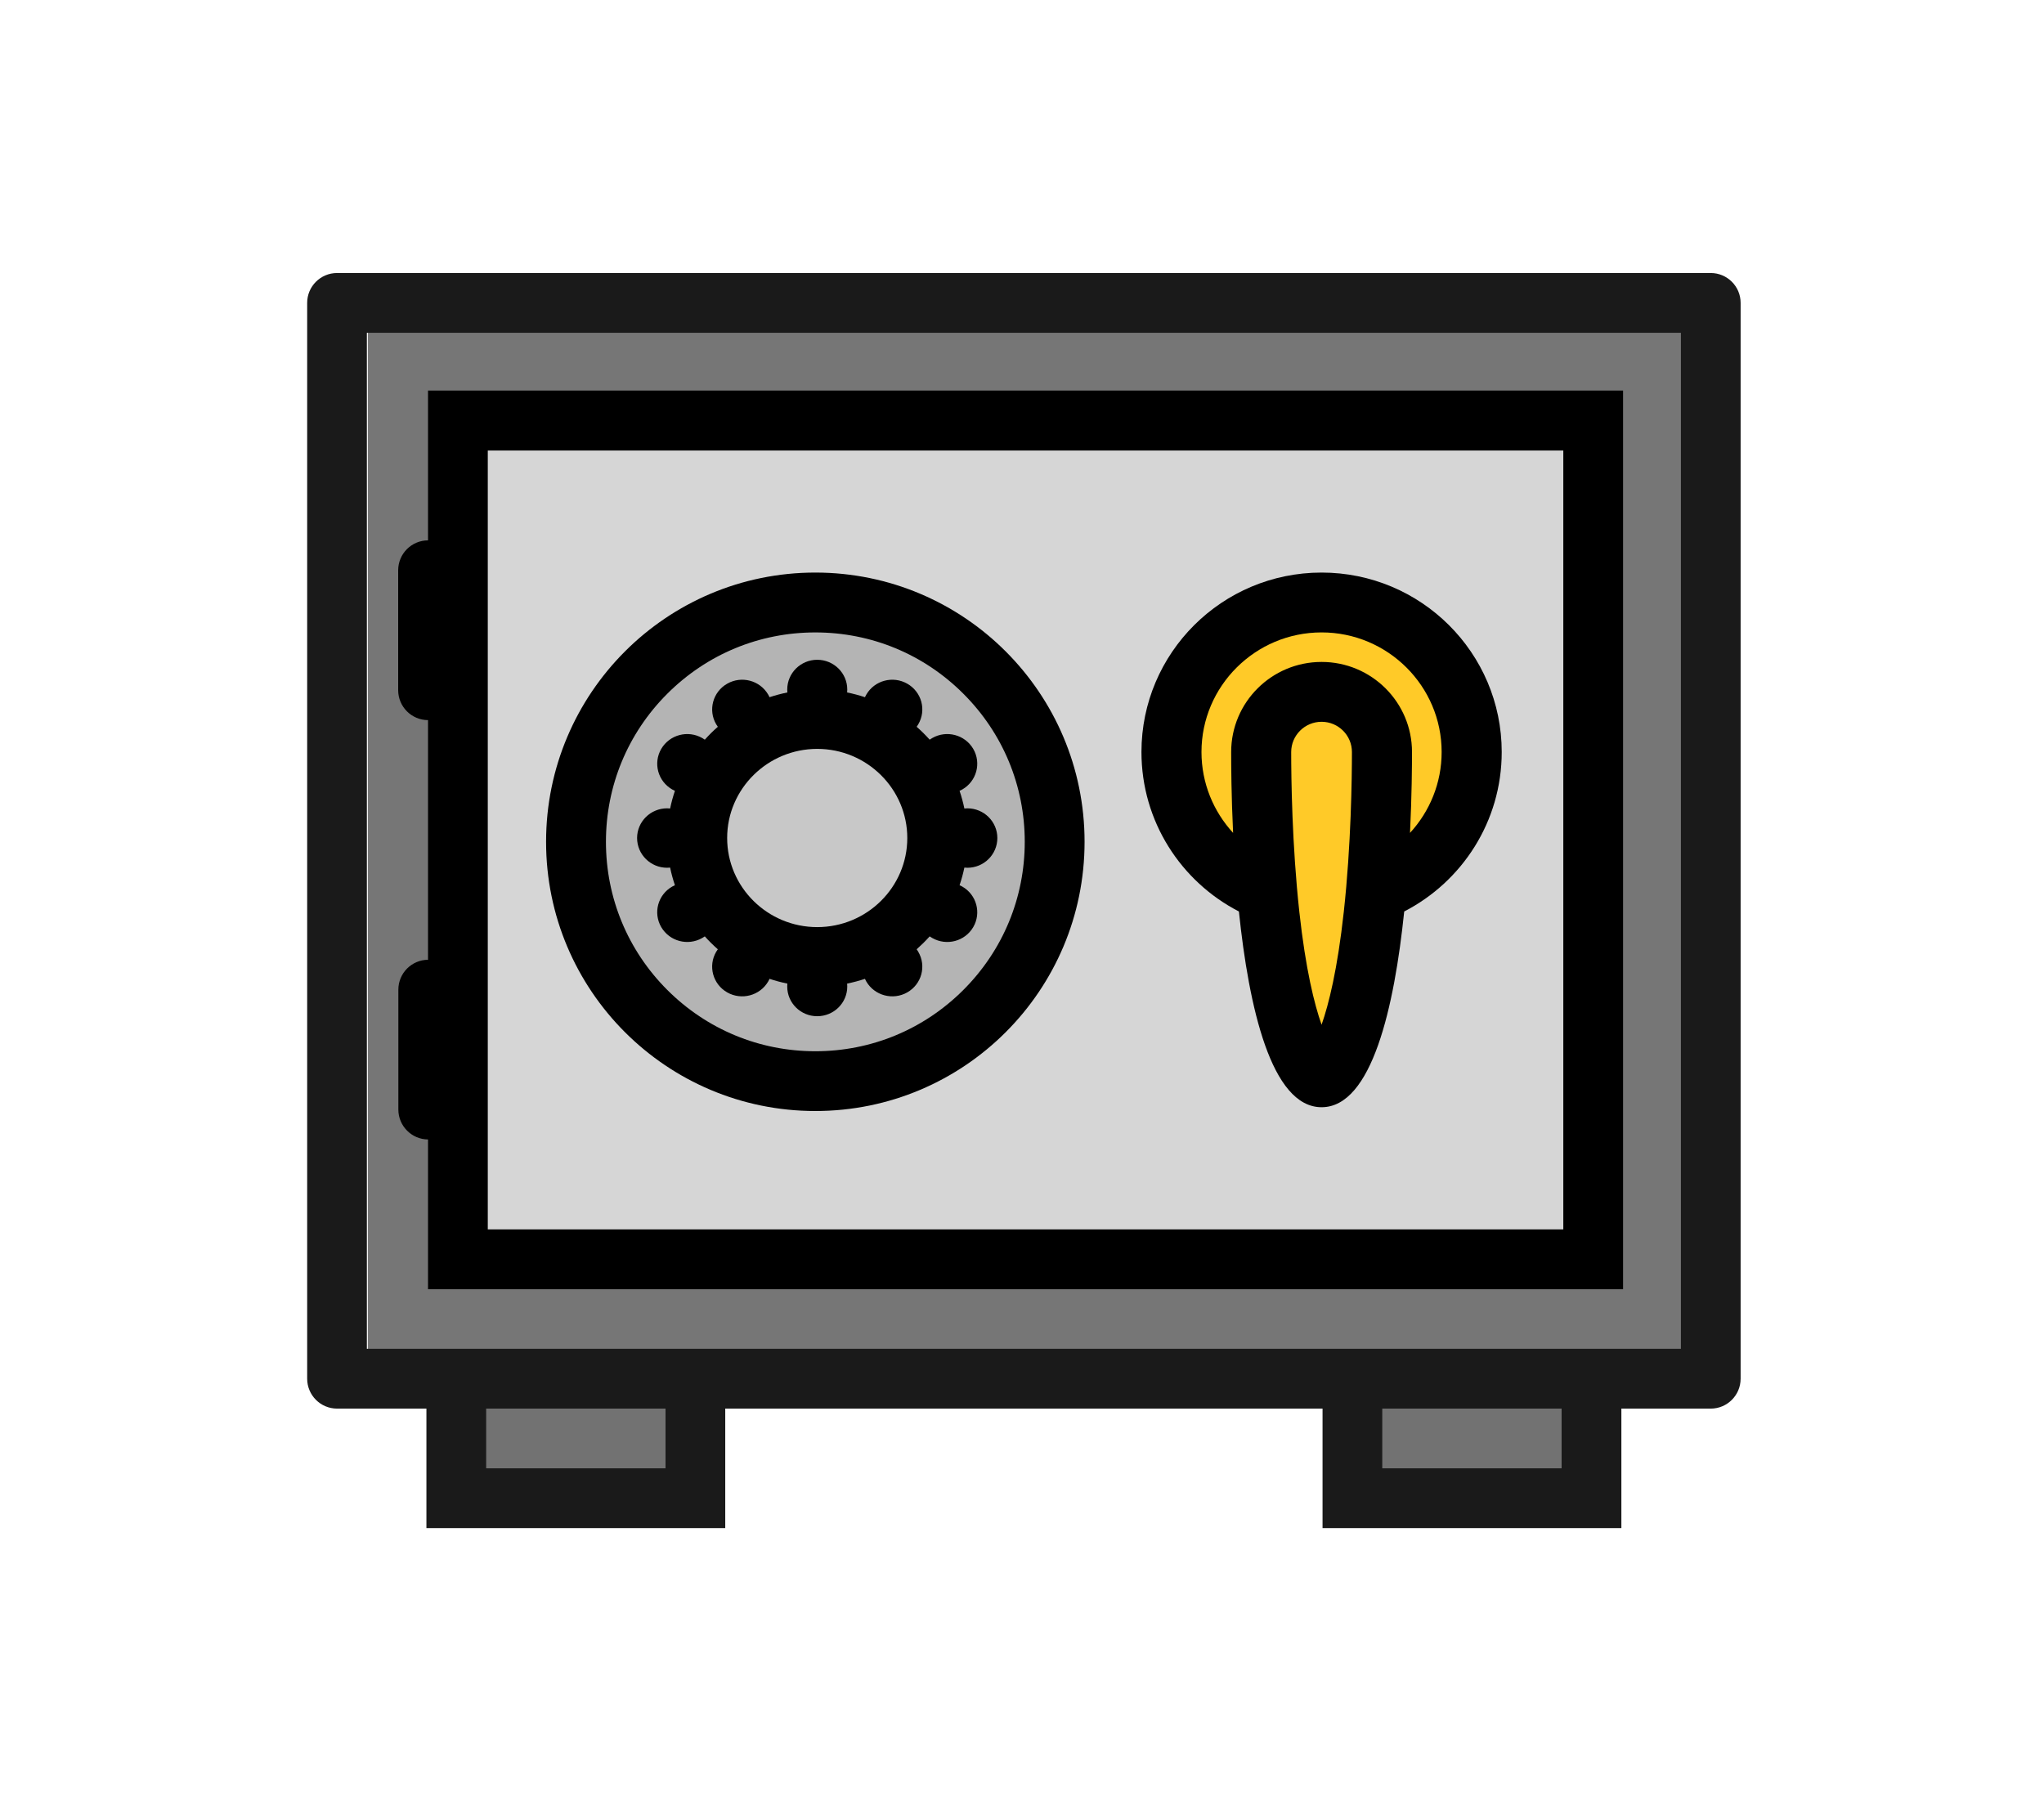 <?xml version="1.0" encoding="UTF-8"?>
<svg width="539px" height="475px" viewBox="0 0 539 475" version="1.1" xmlns="http://www.w3.org/2000/svg" xmlns:xlink="http://www.w3.org/1999/xlink">
    <!-- Generator: Sketch 47.1 (45422) - http://www.bohemiancoding.com/sketch -->
    <title>home-icon-03</title>
    <desc>Created with Sketch.</desc>
    <defs></defs>
    <g id="Page-1" stroke="none" stroke-width="1" fill="none" fill-rule="evenodd">
        <g id="home-icon-03" fill-rule="nonzero">
            <g id="safebox-(1)" transform="translate(81, 72)">
                <rect id="Rectangle-path" fill="#767676" x="16" y="8" width="353" height="282"></rect>
                <rect id="Rectangle-path" fill="#D6D6D6" x="41" y="39" width="294" height="219"></rect>
                <g id="Group" transform="translate(36, 292)" fill="#727272">
                    <rect id="Rectangle-path" x="239.756" y="0.367" width="65.119" height="30.435"></rect>
                    <rect id="Rectangle-path" x="0" y="0.367" width="71.039" height="26.402"></rect>
                </g>
                <path d="M196,148.006 C196,181.686 168.461,209 134.506,209 C100.539,209 73,181.685 73,148.006 C73,114.315 100.539,87 134.506,87 C168.461,87 196,114.315 196,148.006 Z" id="Shape" fill="#B4B4B4"></path>
                <path d="M168,149 C168,165.564 154.564,179 138,179 C121.436,179 108,165.564 108,149 C108,132.436 121.436,119 138,119 C154.564,119 168,132.436 168,149 Z" id="Shape" fill="#C8C8C8"></path>
                <path d="M312,125.006 C312,147.643 293.643,166 270.994,166 C248.357,166 230,147.643 230,125.006 C230,102.357 248.357,84 270.994,84 C293.643,84 312,102.357 312,125.006 Z" id="Shape" fill="#FFCA28"></path>
                <polygon id="Shape" fill="#FFCA28" points="279.905 118.383 264.739 111 253 127.242 256.428 197.121 270.355 205 283 163.623"></polygon>
                <path d="M370.121,0 L7.879,0 C3.53,0 0,3.532 0,7.873 L0,291.587 C0,295.951 3.53,299.484 7.879,299.484 L31.446,299.484 L31.446,331 L110.246,331 L110.246,299.484 L267.754,299.484 L267.754,331 L346.554,331 L346.554,299.484 L370.121,299.484 C374.47,299.484 378,295.952 378,291.587 L378,7.873 C378,3.532 374.47,0 370.121,0 Z M94.5,315.23 L47.204,315.23 L47.204,299.484 L94.5,299.484 L94.5,315.23 Z M330.796,315.23 L283.5,315.23 L283.5,299.484 L330.796,299.484 L330.796,315.23 Z M362.254,283.714 L15.746,283.714 L15.746,15.77 L362.254,15.77 L362.254,283.714 Z" id="Shape" fill="#1A1A1A"></path>
                <path d="M31.868,117.908 L31.868,181.116 C27.541,181.139 24.046,184.657 24.046,189.008 L24.046,220.6 C24.046,224.951 27.541,228.469 31.868,228.504 L31.868,268 L347,268 L347,31 L31.868,31 L31.868,70.508 C27.518,70.508 24,74.049 24,78.4 L24,110.016 C24,114.367 27.518,117.908 31.868,117.908 Z M47.627,46.808 L331.242,46.808 L331.242,252.216 L47.627,252.216 L47.627,46.808 Z" id="Shape" fill="#000000"></path>
                <path d="M134,79 C94.79,79 63,110.802 63,150 C63,189.221 94.79,221 134,221 C173.221,221 205,189.221 205,150 C205,110.802 173.221,79 134,79 Z M173.048,189.06 C162.624,199.483 148.757,205.238 134,205.238 C119.254,205.238 105.387,199.483 94.952,189.06 C84.529,178.625 78.786,164.758 78.786,150.001 C78.786,135.255 84.529,121.388 94.952,110.965 C105.388,100.529 119.255,94.786 134,94.786 C148.757,94.786 162.624,100.529 173.048,110.964 C183.483,121.388 189.226,135.255 189.226,150 C189.226,164.757 183.483,178.624 173.048,189.06 Z" id="Shape" fill="#000000"></path>
                <path d="M164.827,122.643 C164.595,122.769 164.375,122.918 164.155,123.067 C163.076,121.874 161.928,120.726 160.722,119.671 C160.873,119.464 161.023,119.235 161.151,119.005 C163.343,115.264 162.044,110.468 158.252,108.311 C154.471,106.143 149.624,107.428 147.444,111.18 C147.304,111.409 147.189,111.639 147.085,111.869 C145.554,111.363 143.988,110.939 142.388,110.618 C142.411,110.365 142.423,110.102 142.423,109.849 C142.423,105.512 138.875,102 134.502,102 C130.13,102 126.593,105.511 126.593,109.849 C126.593,110.102 126.605,110.365 126.628,110.618 C125.028,110.94 123.462,111.364 121.932,111.869 C121.827,111.64 121.7,111.41 121.572,111.18 C119.381,107.428 114.544,106.143 110.753,108.311 C106.972,110.469 105.673,115.265 107.854,119.005 C107.993,119.235 108.144,119.464 108.294,119.671 C107.076,120.727 105.928,121.874 104.862,123.067 C104.641,122.918 104.421,122.769 104.189,122.643 C100.397,120.474 95.561,121.759 93.37,125.5 C91.189,129.252 92.477,134.038 96.269,136.206 C96.5,136.333 96.732,136.459 96.976,136.562 C96.465,138.076 96.036,139.626 95.712,141.221 C95.443,141.186 95.187,141.174 94.921,141.174 C90.548,141.174 87,144.685 87,149 C87,153.337 90.548,156.849 94.921,156.849 C95.187,156.849 95.443,156.826 95.709,156.804 C96.034,158.387 96.463,159.936 96.973,161.451 C96.729,161.554 96.497,161.669 96.266,161.806 C92.474,163.964 91.186,168.76 93.367,172.5 C95.558,176.252 100.394,177.538 104.186,175.369 C104.418,175.243 104.638,175.093 104.859,174.944 C105.926,176.15 107.074,177.274 108.291,178.353 C108.141,178.559 107.99,178.777 107.851,179.018 C105.67,182.759 106.969,187.555 110.75,189.712 C114.542,191.87 119.378,190.585 121.569,186.844 C121.697,186.615 121.825,186.385 121.929,186.144 C123.459,186.649 125.025,187.074 126.625,187.394 C126.602,187.647 126.59,187.911 126.59,188.174 C126.59,192.501 130.128,196 134.499,196 C138.871,196 142.421,192.501 142.421,188.175 C142.421,187.911 142.41,187.647 142.387,187.395 C143.987,187.074 145.553,186.649 147.083,186.145 C147.188,186.385 147.304,186.615 147.442,186.844 C149.623,190.585 154.47,191.871 158.25,189.713 C162.042,187.555 163.341,182.759 161.149,179.019 C161.022,178.778 160.871,178.56 160.72,178.353 C161.926,177.275 163.075,176.15 164.153,174.945 C164.374,175.094 164.594,175.243 164.826,175.37 C168.617,177.538 173.454,176.253 175.645,172.501 C177.826,168.76 176.527,163.964 172.746,161.807 C172.515,161.669 172.271,161.554 172.039,161.452 C172.55,159.937 172.979,158.388 173.303,156.804 C173.558,156.827 173.825,156.85 174.091,156.85 C178.463,156.85 182,153.339 182,149.001 C182,144.686 178.463,141.175 174.091,141.175 C173.825,141.175 173.557,141.187 173.303,141.221 C172.978,139.626 172.549,138.077 172.039,136.562 C172.271,136.458 172.515,136.333 172.746,136.206 C176.527,134.038 177.826,129.252 175.645,125.5 C173.454,121.759 168.619,120.473 164.827,122.643 Z M110.75,149 C110.75,136.056 121.408,125.5 134.501,125.5 C147.605,125.5 158.251,136.056 158.251,149 C158.251,161.966 147.605,172.5 134.501,172.5 C121.408,172.5 110.75,161.966 110.75,149 Z" id="Shape" fill="#000000"></path>
                <path d="M267.5,79 C241.268,79 220,100.189 220,126.324 C220,144.636 230.437,160.511 245.698,168.379 C248.308,193.474 254.187,220 267.5,220 C280.801,220 286.692,193.473 289.29,168.379 C304.551,160.511 315,144.647 315,126.324 C315,100.189 293.732,79 267.5,79 Z M273.356,168.471 C271.686,183.699 269.39,192.861 267.499,198.245 C265.598,192.861 263.301,183.699 261.632,168.471 C259.695,150.805 259.486,133.118 259.486,126.324 C259.486,121.933 263.081,118.352 267.499,118.352 C271.918,118.352 275.501,121.934 275.501,126.324 C275.502,133.118 275.293,150.817 273.356,168.471 Z M290.821,147.652 C291.297,137.715 291.343,129.743 291.343,126.324 C291.343,113.211 280.662,102.569 267.5,102.569 C254.326,102.569 243.657,113.211 243.657,126.324 C243.657,129.743 243.692,137.715 244.168,147.652 C238.996,142.025 235.829,134.539 235.829,126.324 C235.829,108.936 250.036,94.782 267.5,94.782 C284.953,94.782 299.159,108.936 299.159,126.324 C299.159,134.539 295.993,142.025 290.821,147.652 Z" id="Shape" fill="#000000"></path>
            </g>
        </g>
    </g>
</svg>